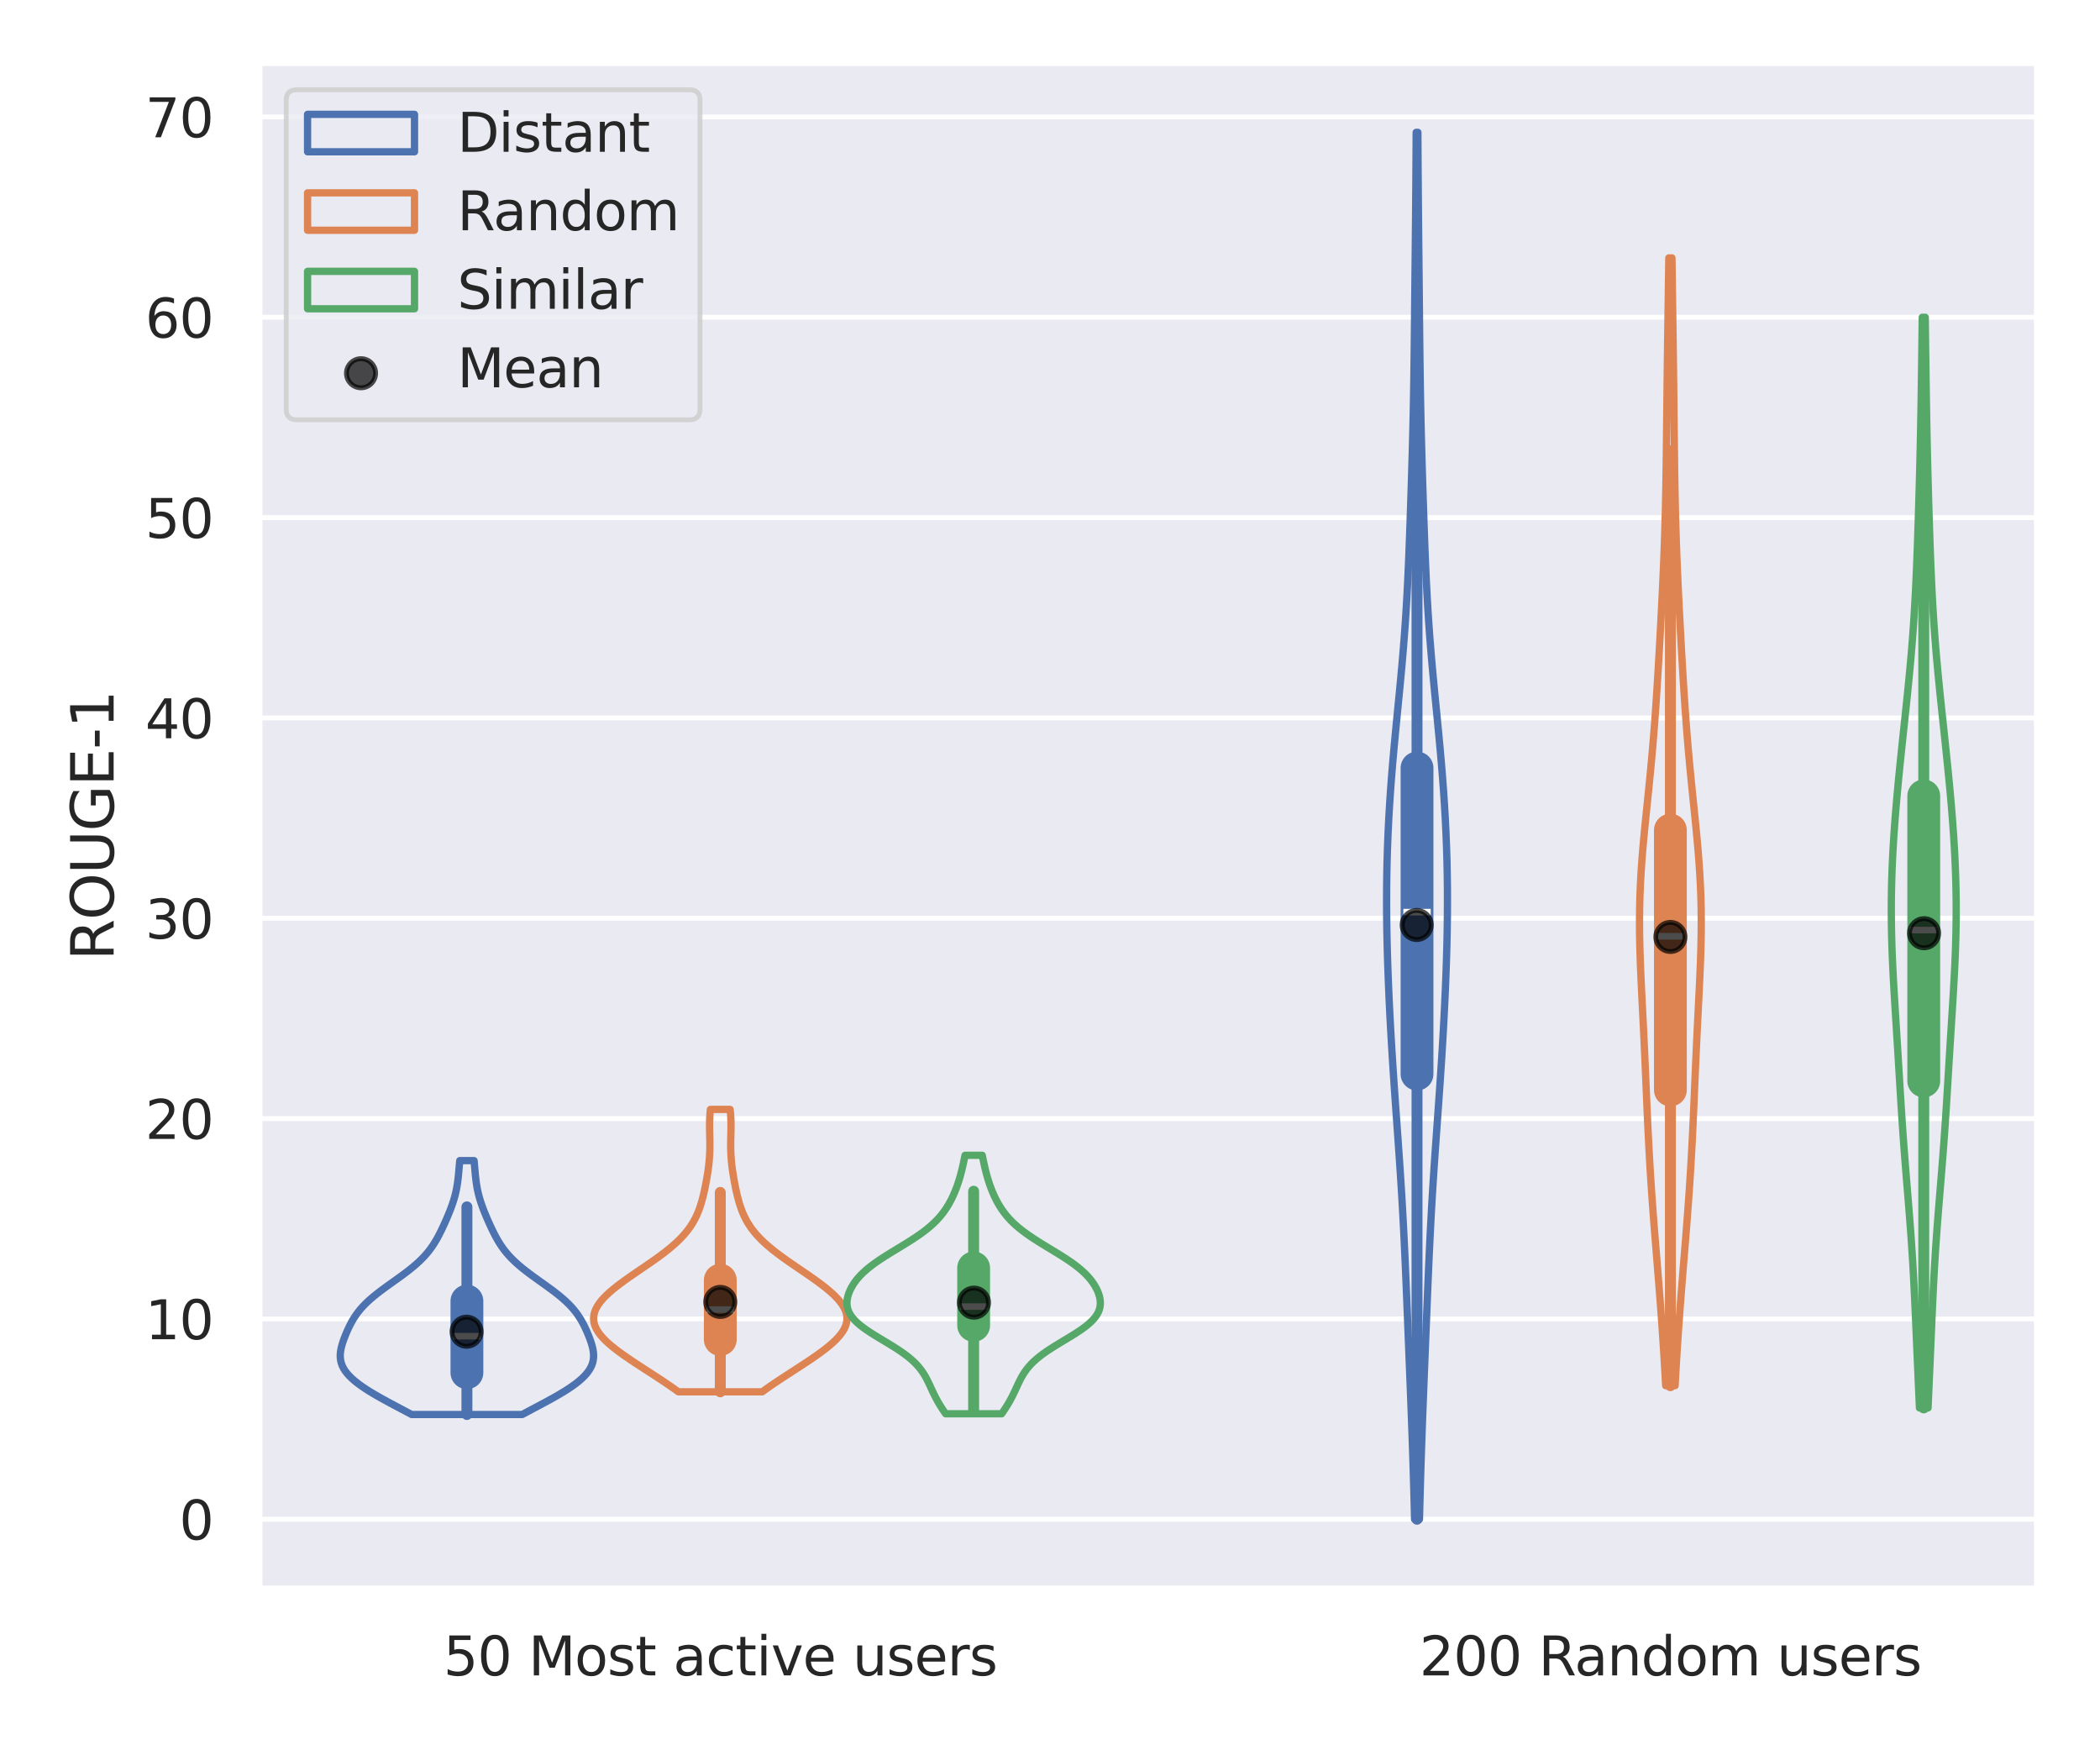 <?xml version="1.0" encoding="utf-8" standalone="no"?>
<!DOCTYPE svg PUBLIC "-//W3C//DTD SVG 1.1//EN"
  "http://www.w3.org/Graphics/SVG/1.1/DTD/svg11.dtd">
<svg xmlns:xlink="http://www.w3.org/1999/xlink" width="432pt" height="360pt" viewBox="0 0 432 360" xmlns="http://www.w3.org/2000/svg" version="1.1">
 <defs>
  <style type="text/css">*{stroke-linejoin: round; stroke-linecap: butt}</style>
 </defs>
 <g id="figure_1">
  <g id="patch_1">
   <path d="M 0 360 
L 432 360 
L 432 0 
L 0 0 
z
" style="fill: #ffffff"/>
  </g>
  <g id="axes_1">
   <g id="patch_2">
    <path d="M 53.37 326.74 
L 419.04 326.74 
L 419.04 12.96 
L 53.37 12.96 
z
" style="fill: #eaeaf2"/>
   </g>
   <g id="matplotlib.axis_1">
    <g id="xtick_1">
     <g id="text_1">
      <!-- 50 Most active users -->
      <g style="fill: #262626" transform="translate(91.218 344.598) scale(0.11 -0.11)">
       <defs>
        <path id="DejaVuSans-35" d="M 691 4666 
L 3169 4666 
L 3169 4134 
L 1269 4134 
L 1269 2991 
Q 1406 3038 1543 3061 
Q 1681 3084 1819 3084 
Q 2600 3084 3056 2656 
Q 3513 2228 3513 1497 
Q 3513 744 3044 326 
Q 2575 -91 1722 -91 
Q 1428 -91 1123 -41 
Q 819 9 494 109 
L 494 744 
Q 775 591 1075 516 
Q 1375 441 1709 441 
Q 2250 441 2565 725 
Q 2881 1009 2881 1497 
Q 2881 1984 2565 2268 
Q 2250 2553 1709 2553 
Q 1456 2553 1204 2497 
Q 953 2441 691 2322 
L 691 4666 
z
" transform="scale(0.016)"/>
        <path id="DejaVuSans-30" d="M 2034 4250 
Q 1547 4250 1301 3770 
Q 1056 3291 1056 2328 
Q 1056 1369 1301 889 
Q 1547 409 2034 409 
Q 2525 409 2770 889 
Q 3016 1369 3016 2328 
Q 3016 3291 2770 3770 
Q 2525 4250 2034 4250 
z
M 2034 4750 
Q 2819 4750 3233 4129 
Q 3647 3509 3647 2328 
Q 3647 1150 3233 529 
Q 2819 -91 2034 -91 
Q 1250 -91 836 529 
Q 422 1150 422 2328 
Q 422 3509 836 4129 
Q 1250 4750 2034 4750 
z
" transform="scale(0.016)"/>
        <path id="DejaVuSans-20" transform="scale(0.016)"/>
        <path id="DejaVuSans-4d" d="M 628 4666 
L 1569 4666 
L 2759 1491 
L 3956 4666 
L 4897 4666 
L 4897 0 
L 4281 0 
L 4281 4097 
L 3078 897 
L 2444 897 
L 1241 4097 
L 1241 0 
L 628 0 
L 628 4666 
z
" transform="scale(0.016)"/>
        <path id="DejaVuSans-6f" d="M 1959 3097 
Q 1497 3097 1228 2736 
Q 959 2375 959 1747 
Q 959 1119 1226 758 
Q 1494 397 1959 397 
Q 2419 397 2687 759 
Q 2956 1122 2956 1747 
Q 2956 2369 2687 2733 
Q 2419 3097 1959 3097 
z
M 1959 3584 
Q 2709 3584 3137 3096 
Q 3566 2609 3566 1747 
Q 3566 888 3137 398 
Q 2709 -91 1959 -91 
Q 1206 -91 779 398 
Q 353 888 353 1747 
Q 353 2609 779 3096 
Q 1206 3584 1959 3584 
z
" transform="scale(0.016)"/>
        <path id="DejaVuSans-73" d="M 2834 3397 
L 2834 2853 
Q 2591 2978 2328 3040 
Q 2066 3103 1784 3103 
Q 1356 3103 1142 2972 
Q 928 2841 928 2578 
Q 928 2378 1081 2264 
Q 1234 2150 1697 2047 
L 1894 2003 
Q 2506 1872 2764 1633 
Q 3022 1394 3022 966 
Q 3022 478 2636 193 
Q 2250 -91 1575 -91 
Q 1294 -91 989 -36 
Q 684 19 347 128 
L 347 722 
Q 666 556 975 473 
Q 1284 391 1588 391 
Q 1994 391 2212 530 
Q 2431 669 2431 922 
Q 2431 1156 2273 1281 
Q 2116 1406 1581 1522 
L 1381 1569 
Q 847 1681 609 1914 
Q 372 2147 372 2553 
Q 372 3047 722 3315 
Q 1072 3584 1716 3584 
Q 2034 3584 2315 3537 
Q 2597 3491 2834 3397 
z
" transform="scale(0.016)"/>
        <path id="DejaVuSans-74" d="M 1172 4494 
L 1172 3500 
L 2356 3500 
L 2356 3053 
L 1172 3053 
L 1172 1153 
Q 1172 725 1289 603 
Q 1406 481 1766 481 
L 2356 481 
L 2356 0 
L 1766 0 
Q 1100 0 847 248 
Q 594 497 594 1153 
L 594 3053 
L 172 3053 
L 172 3500 
L 594 3500 
L 594 4494 
L 1172 4494 
z
" transform="scale(0.016)"/>
        <path id="DejaVuSans-61" d="M 2194 1759 
Q 1497 1759 1228 1600 
Q 959 1441 959 1056 
Q 959 750 1161 570 
Q 1363 391 1709 391 
Q 2188 391 2477 730 
Q 2766 1069 2766 1631 
L 2766 1759 
L 2194 1759 
z
M 3341 1997 
L 3341 0 
L 2766 0 
L 2766 531 
Q 2569 213 2275 61 
Q 1981 -91 1556 -91 
Q 1019 -91 701 211 
Q 384 513 384 1019 
Q 384 1609 779 1909 
Q 1175 2209 1959 2209 
L 2766 2209 
L 2766 2266 
Q 2766 2663 2505 2880 
Q 2244 3097 1772 3097 
Q 1472 3097 1187 3025 
Q 903 2953 641 2809 
L 641 3341 
Q 956 3463 1253 3523 
Q 1550 3584 1831 3584 
Q 2591 3584 2966 3190 
Q 3341 2797 3341 1997 
z
" transform="scale(0.016)"/>
        <path id="DejaVuSans-63" d="M 3122 3366 
L 3122 2828 
Q 2878 2963 2633 3030 
Q 2388 3097 2138 3097 
Q 1578 3097 1268 2742 
Q 959 2388 959 1747 
Q 959 1106 1268 751 
Q 1578 397 2138 397 
Q 2388 397 2633 464 
Q 2878 531 3122 666 
L 3122 134 
Q 2881 22 2623 -34 
Q 2366 -91 2075 -91 
Q 1284 -91 818 406 
Q 353 903 353 1747 
Q 353 2603 823 3093 
Q 1294 3584 2113 3584 
Q 2378 3584 2631 3529 
Q 2884 3475 3122 3366 
z
" transform="scale(0.016)"/>
        <path id="DejaVuSans-69" d="M 603 3500 
L 1178 3500 
L 1178 0 
L 603 0 
L 603 3500 
z
M 603 4863 
L 1178 4863 
L 1178 4134 
L 603 4134 
L 603 4863 
z
" transform="scale(0.016)"/>
        <path id="DejaVuSans-76" d="M 191 3500 
L 800 3500 
L 1894 563 
L 2988 3500 
L 3597 3500 
L 2284 0 
L 1503 0 
L 191 3500 
z
" transform="scale(0.016)"/>
        <path id="DejaVuSans-65" d="M 3597 1894 
L 3597 1613 
L 953 1613 
Q 991 1019 1311 708 
Q 1631 397 2203 397 
Q 2534 397 2845 478 
Q 3156 559 3463 722 
L 3463 178 
Q 3153 47 2828 -22 
Q 2503 -91 2169 -91 
Q 1331 -91 842 396 
Q 353 884 353 1716 
Q 353 2575 817 3079 
Q 1281 3584 2069 3584 
Q 2775 3584 3186 3129 
Q 3597 2675 3597 1894 
z
M 3022 2063 
Q 3016 2534 2758 2815 
Q 2500 3097 2075 3097 
Q 1594 3097 1305 2825 
Q 1016 2553 972 2059 
L 3022 2063 
z
" transform="scale(0.016)"/>
        <path id="DejaVuSans-75" d="M 544 1381 
L 544 3500 
L 1119 3500 
L 1119 1403 
Q 1119 906 1312 657 
Q 1506 409 1894 409 
Q 2359 409 2629 706 
Q 2900 1003 2900 1516 
L 2900 3500 
L 3475 3500 
L 3475 0 
L 2900 0 
L 2900 538 
Q 2691 219 2414 64 
Q 2138 -91 1772 -91 
Q 1169 -91 856 284 
Q 544 659 544 1381 
z
M 1991 3584 
L 1991 3584 
z
" transform="scale(0.016)"/>
        <path id="DejaVuSans-72" d="M 2631 2963 
Q 2534 3019 2420 3045 
Q 2306 3072 2169 3072 
Q 1681 3072 1420 2755 
Q 1159 2438 1159 1844 
L 1159 0 
L 581 0 
L 581 3500 
L 1159 3500 
L 1159 2956 
Q 1341 3275 1631 3429 
Q 1922 3584 2338 3584 
Q 2397 3584 2469 3576 
Q 2541 3569 2628 3553 
L 2631 2963 
z
" transform="scale(0.016)"/>
       </defs>
       <use xlink:href="#DejaVuSans-35"/>
       <use xlink:href="#DejaVuSans-30" x="63.623"/>
       <use xlink:href="#DejaVuSans-20" x="127.246"/>
       <use xlink:href="#DejaVuSans-4d" x="159.033"/>
       <use xlink:href="#DejaVuSans-6f" x="245.312"/>
       <use xlink:href="#DejaVuSans-73" x="306.494"/>
       <use xlink:href="#DejaVuSans-74" x="358.594"/>
       <use xlink:href="#DejaVuSans-20" x="397.803"/>
       <use xlink:href="#DejaVuSans-61" x="429.59"/>
       <use xlink:href="#DejaVuSans-63" x="490.869"/>
       <use xlink:href="#DejaVuSans-74" x="545.85"/>
       <use xlink:href="#DejaVuSans-69" x="585.059"/>
       <use xlink:href="#DejaVuSans-76" x="612.842"/>
       <use xlink:href="#DejaVuSans-65" x="672.021"/>
       <use xlink:href="#DejaVuSans-20" x="733.545"/>
       <use xlink:href="#DejaVuSans-75" x="765.332"/>
       <use xlink:href="#DejaVuSans-73" x="828.711"/>
       <use xlink:href="#DejaVuSans-65" x="880.811"/>
       <use xlink:href="#DejaVuSans-72" x="942.334"/>
       <use xlink:href="#DejaVuSans-73" x="983.447"/>
      </g>
     </g>
    </g>
    <g id="xtick_2">
     <g id="text_2">
      <!-- 200 Random users -->
      <g style="fill: #262626" transform="translate(291.999 344.598) scale(0.11 -0.11)">
       <defs>
        <path id="DejaVuSans-32" d="M 1228 531 
L 3431 531 
L 3431 0 
L 469 0 
L 469 531 
Q 828 903 1448 1529 
Q 2069 2156 2228 2338 
Q 2531 2678 2651 2914 
Q 2772 3150 2772 3378 
Q 2772 3750 2511 3984 
Q 2250 4219 1831 4219 
Q 1534 4219 1204 4116 
Q 875 4013 500 3803 
L 500 4441 
Q 881 4594 1212 4672 
Q 1544 4750 1819 4750 
Q 2544 4750 2975 4387 
Q 3406 4025 3406 3419 
Q 3406 3131 3298 2873 
Q 3191 2616 2906 2266 
Q 2828 2175 2409 1742 
Q 1991 1309 1228 531 
z
" transform="scale(0.016)"/>
        <path id="DejaVuSans-52" d="M 2841 2188 
Q 3044 2119 3236 1894 
Q 3428 1669 3622 1275 
L 4263 0 
L 3584 0 
L 2988 1197 
Q 2756 1666 2539 1819 
Q 2322 1972 1947 1972 
L 1259 1972 
L 1259 0 
L 628 0 
L 628 4666 
L 2053 4666 
Q 2853 4666 3247 4331 
Q 3641 3997 3641 3322 
Q 3641 2881 3436 2590 
Q 3231 2300 2841 2188 
z
M 1259 4147 
L 1259 2491 
L 2053 2491 
Q 2509 2491 2742 2702 
Q 2975 2913 2975 3322 
Q 2975 3731 2742 3939 
Q 2509 4147 2053 4147 
L 1259 4147 
z
" transform="scale(0.016)"/>
        <path id="DejaVuSans-6e" d="M 3513 2113 
L 3513 0 
L 2938 0 
L 2938 2094 
Q 2938 2591 2744 2837 
Q 2550 3084 2163 3084 
Q 1697 3084 1428 2787 
Q 1159 2491 1159 1978 
L 1159 0 
L 581 0 
L 581 3500 
L 1159 3500 
L 1159 2956 
Q 1366 3272 1645 3428 
Q 1925 3584 2291 3584 
Q 2894 3584 3203 3211 
Q 3513 2838 3513 2113 
z
" transform="scale(0.016)"/>
        <path id="DejaVuSans-64" d="M 2906 2969 
L 2906 4863 
L 3481 4863 
L 3481 0 
L 2906 0 
L 2906 525 
Q 2725 213 2448 61 
Q 2172 -91 1784 -91 
Q 1150 -91 751 415 
Q 353 922 353 1747 
Q 353 2572 751 3078 
Q 1150 3584 1784 3584 
Q 2172 3584 2448 3432 
Q 2725 3281 2906 2969 
z
M 947 1747 
Q 947 1113 1208 752 
Q 1469 391 1925 391 
Q 2381 391 2643 752 
Q 2906 1113 2906 1747 
Q 2906 2381 2643 2742 
Q 2381 3103 1925 3103 
Q 1469 3103 1208 2742 
Q 947 2381 947 1747 
z
" transform="scale(0.016)"/>
        <path id="DejaVuSans-6d" d="M 3328 2828 
Q 3544 3216 3844 3400 
Q 4144 3584 4550 3584 
Q 5097 3584 5394 3201 
Q 5691 2819 5691 2113 
L 5691 0 
L 5113 0 
L 5113 2094 
Q 5113 2597 4934 2840 
Q 4756 3084 4391 3084 
Q 3944 3084 3684 2787 
Q 3425 2491 3425 1978 
L 3425 0 
L 2847 0 
L 2847 2094 
Q 2847 2600 2669 2842 
Q 2491 3084 2119 3084 
Q 1678 3084 1418 2786 
Q 1159 2488 1159 1978 
L 1159 0 
L 581 0 
L 581 3500 
L 1159 3500 
L 1159 2956 
Q 1356 3278 1631 3431 
Q 1906 3584 2284 3584 
Q 2666 3584 2933 3390 
Q 3200 3197 3328 2828 
z
" transform="scale(0.016)"/>
       </defs>
       <use xlink:href="#DejaVuSans-32"/>
       <use xlink:href="#DejaVuSans-30" x="63.623"/>
       <use xlink:href="#DejaVuSans-30" x="127.246"/>
       <use xlink:href="#DejaVuSans-20" x="190.869"/>
       <use xlink:href="#DejaVuSans-52" x="222.656"/>
       <use xlink:href="#DejaVuSans-61" x="289.889"/>
       <use xlink:href="#DejaVuSans-6e" x="351.168"/>
       <use xlink:href="#DejaVuSans-64" x="414.547"/>
       <use xlink:href="#DejaVuSans-6f" x="478.023"/>
       <use xlink:href="#DejaVuSans-6d" x="539.205"/>
       <use xlink:href="#DejaVuSans-20" x="636.617"/>
       <use xlink:href="#DejaVuSans-75" x="668.404"/>
       <use xlink:href="#DejaVuSans-73" x="731.783"/>
       <use xlink:href="#DejaVuSans-65" x="783.883"/>
       <use xlink:href="#DejaVuSans-72" x="845.406"/>
       <use xlink:href="#DejaVuSans-73" x="886.52"/>
      </g>
     </g>
    </g>
   </g>
   <g id="matplotlib.axis_2">
    <g id="ytick_1">
     <g id="line2d_1">
      <path d="M 53.37 312.477 
L 419.04 312.477 
" clip-path="url(#pb9c55cdfa3)" style="fill: none; stroke: #ffffff; stroke-linecap: round"/>
     </g>
     <g id="text_3">
      <!-- 0 -->
      <g style="fill: #262626" transform="translate(36.871 316.656) scale(0.11 -0.11)">
       <use xlink:href="#DejaVuSans-30"/>
      </g>
     </g>
    </g>
    <g id="ytick_2">
     <g id="line2d_2">
      <path d="M 53.37 271.274 
L 419.04 271.274 
" clip-path="url(#pb9c55cdfa3)" style="fill: none; stroke: #ffffff; stroke-linecap: round"/>
     </g>
     <g id="text_4">
      <!-- 10 -->
      <g style="fill: #262626" transform="translate(29.872 275.453) scale(0.11 -0.11)">
       <defs>
        <path id="DejaVuSans-31" d="M 794 531 
L 1825 531 
L 1825 4091 
L 703 3866 
L 703 4441 
L 1819 4666 
L 2450 4666 
L 2450 531 
L 3481 531 
L 3481 0 
L 794 0 
L 794 531 
z
" transform="scale(0.016)"/>
       </defs>
       <use xlink:href="#DejaVuSans-31"/>
       <use xlink:href="#DejaVuSans-30" x="63.623"/>
      </g>
     </g>
    </g>
    <g id="ytick_3">
     <g id="line2d_3">
      <path d="M 53.37 230.07 
L 419.04 230.07 
" clip-path="url(#pb9c55cdfa3)" style="fill: none; stroke: #ffffff; stroke-linecap: round"/>
     </g>
     <g id="text_5">
      <!-- 20 -->
      <g style="fill: #262626" transform="translate(29.872 234.25) scale(0.11 -0.11)">
       <use xlink:href="#DejaVuSans-32"/>
       <use xlink:href="#DejaVuSans-30" x="63.623"/>
      </g>
     </g>
    </g>
    <g id="ytick_4">
     <g id="line2d_4">
      <path d="M 53.37 188.867 
L 419.04 188.867 
" clip-path="url(#pb9c55cdfa3)" style="fill: none; stroke: #ffffff; stroke-linecap: round"/>
     </g>
     <g id="text_6">
      <!-- 30 -->
      <g style="fill: #262626" transform="translate(29.872 193.046) scale(0.11 -0.11)">
       <defs>
        <path id="DejaVuSans-33" d="M 2597 2516 
Q 3050 2419 3304 2112 
Q 3559 1806 3559 1356 
Q 3559 666 3084 287 
Q 2609 -91 1734 -91 
Q 1441 -91 1130 -33 
Q 819 25 488 141 
L 488 750 
Q 750 597 1062 519 
Q 1375 441 1716 441 
Q 2309 441 2620 675 
Q 2931 909 2931 1356 
Q 2931 1769 2642 2001 
Q 2353 2234 1838 2234 
L 1294 2234 
L 1294 2753 
L 1863 2753 
Q 2328 2753 2575 2939 
Q 2822 3125 2822 3475 
Q 2822 3834 2567 4026 
Q 2313 4219 1838 4219 
Q 1578 4219 1281 4162 
Q 984 4106 628 3988 
L 628 4550 
Q 988 4650 1302 4700 
Q 1616 4750 1894 4750 
Q 2613 4750 3031 4423 
Q 3450 4097 3450 3541 
Q 3450 3153 3228 2886 
Q 3006 2619 2597 2516 
z
" transform="scale(0.016)"/>
       </defs>
       <use xlink:href="#DejaVuSans-33"/>
       <use xlink:href="#DejaVuSans-30" x="63.623"/>
      </g>
     </g>
    </g>
    <g id="ytick_5">
     <g id="line2d_5">
      <path d="M 53.37 147.664 
L 419.04 147.664 
" clip-path="url(#pb9c55cdfa3)" style="fill: none; stroke: #ffffff; stroke-linecap: round"/>
     </g>
     <g id="text_7">
      <!-- 40 -->
      <g style="fill: #262626" transform="translate(29.872 151.843) scale(0.11 -0.11)">
       <defs>
        <path id="DejaVuSans-34" d="M 2419 4116 
L 825 1625 
L 2419 1625 
L 2419 4116 
z
M 2253 4666 
L 3047 4666 
L 3047 1625 
L 3713 1625 
L 3713 1100 
L 3047 1100 
L 3047 0 
L 2419 0 
L 2419 1100 
L 313 1100 
L 313 1709 
L 2253 4666 
z
" transform="scale(0.016)"/>
       </defs>
       <use xlink:href="#DejaVuSans-34"/>
       <use xlink:href="#DejaVuSans-30" x="63.623"/>
      </g>
     </g>
    </g>
    <g id="ytick_6">
     <g id="line2d_6">
      <path d="M 53.37 106.46 
L 419.04 106.46 
" clip-path="url(#pb9c55cdfa3)" style="fill: none; stroke: #ffffff; stroke-linecap: round"/>
     </g>
     <g id="text_8">
      <!-- 50 -->
      <g style="fill: #262626" transform="translate(29.872 110.639) scale(0.11 -0.11)">
       <use xlink:href="#DejaVuSans-35"/>
       <use xlink:href="#DejaVuSans-30" x="63.623"/>
      </g>
     </g>
    </g>
    <g id="ytick_7">
     <g id="line2d_7">
      <path d="M 53.37 65.257 
L 419.04 65.257 
" clip-path="url(#pb9c55cdfa3)" style="fill: none; stroke: #ffffff; stroke-linecap: round"/>
     </g>
     <g id="text_9">
      <!-- 60 -->
      <g style="fill: #262626" transform="translate(29.872 69.436) scale(0.11 -0.11)">
       <defs>
        <path id="DejaVuSans-36" d="M 2113 2584 
Q 1688 2584 1439 2293 
Q 1191 2003 1191 1497 
Q 1191 994 1439 701 
Q 1688 409 2113 409 
Q 2538 409 2786 701 
Q 3034 994 3034 1497 
Q 3034 2003 2786 2293 
Q 2538 2584 2113 2584 
z
M 3366 4563 
L 3366 3988 
Q 3128 4100 2886 4159 
Q 2644 4219 2406 4219 
Q 1781 4219 1451 3797 
Q 1122 3375 1075 2522 
Q 1259 2794 1537 2939 
Q 1816 3084 2150 3084 
Q 2853 3084 3261 2657 
Q 3669 2231 3669 1497 
Q 3669 778 3244 343 
Q 2819 -91 2113 -91 
Q 1303 -91 875 529 
Q 447 1150 447 2328 
Q 447 3434 972 4092 
Q 1497 4750 2381 4750 
Q 2619 4750 2861 4703 
Q 3103 4656 3366 4563 
z
" transform="scale(0.016)"/>
       </defs>
       <use xlink:href="#DejaVuSans-36"/>
       <use xlink:href="#DejaVuSans-30" x="63.623"/>
      </g>
     </g>
    </g>
    <g id="ytick_8">
     <g id="line2d_8">
      <path d="M 53.37 24.053 
L 419.04 24.053 
" clip-path="url(#pb9c55cdfa3)" style="fill: none; stroke: #ffffff; stroke-linecap: round"/>
     </g>
     <g id="text_10">
      <!-- 70 -->
      <g style="fill: #262626" transform="translate(29.872 28.232) scale(0.11 -0.11)">
       <defs>
        <path id="DejaVuSans-37" d="M 525 4666 
L 3525 4666 
L 3525 4397 
L 1831 0 
L 1172 0 
L 2766 4134 
L 525 4134 
L 525 4666 
z
" transform="scale(0.016)"/>
       </defs>
       <use xlink:href="#DejaVuSans-37"/>
       <use xlink:href="#DejaVuSans-30" x="63.623"/>
      </g>
     </g>
    </g>
    <g id="text_11">
     <!-- ROUGE-1 -->
     <g style="fill: #262626" transform="translate(23.377 197.556) rotate(-90) scale(0.12 -0.12)">
      <defs>
       <path id="DejaVuSans-4f" d="M 2522 4238 
Q 1834 4238 1429 3725 
Q 1025 3213 1025 2328 
Q 1025 1447 1429 934 
Q 1834 422 2522 422 
Q 3209 422 3611 934 
Q 4013 1447 4013 2328 
Q 4013 3213 3611 3725 
Q 3209 4238 2522 4238 
z
M 2522 4750 
Q 3503 4750 4090 4092 
Q 4678 3434 4678 2328 
Q 4678 1225 4090 567 
Q 3503 -91 2522 -91 
Q 1538 -91 948 565 
Q 359 1222 359 2328 
Q 359 3434 948 4092 
Q 1538 4750 2522 4750 
z
" transform="scale(0.016)"/>
       <path id="DejaVuSans-55" d="M 556 4666 
L 1191 4666 
L 1191 1831 
Q 1191 1081 1462 751 
Q 1734 422 2344 422 
Q 2950 422 3222 751 
Q 3494 1081 3494 1831 
L 3494 4666 
L 4128 4666 
L 4128 1753 
Q 4128 841 3676 375 
Q 3225 -91 2344 -91 
Q 1459 -91 1007 375 
Q 556 841 556 1753 
L 556 4666 
z
" transform="scale(0.016)"/>
       <path id="DejaVuSans-47" d="M 3809 666 
L 3809 1919 
L 2778 1919 
L 2778 2438 
L 4434 2438 
L 4434 434 
Q 4069 175 3628 42 
Q 3188 -91 2688 -91 
Q 1594 -91 976 548 
Q 359 1188 359 2328 
Q 359 3472 976 4111 
Q 1594 4750 2688 4750 
Q 3144 4750 3555 4637 
Q 3966 4525 4313 4306 
L 4313 3634 
Q 3963 3931 3569 4081 
Q 3175 4231 2741 4231 
Q 1884 4231 1454 3753 
Q 1025 3275 1025 2328 
Q 1025 1384 1454 906 
Q 1884 428 2741 428 
Q 3075 428 3337 486 
Q 3600 544 3809 666 
z
" transform="scale(0.016)"/>
       <path id="DejaVuSans-45" d="M 628 4666 
L 3578 4666 
L 3578 4134 
L 1259 4134 
L 1259 2753 
L 3481 2753 
L 3481 2222 
L 1259 2222 
L 1259 531 
L 3634 531 
L 3634 0 
L 628 0 
L 628 4666 
z
" transform="scale(0.016)"/>
       <path id="DejaVuSans-2d" d="M 313 2009 
L 1997 2009 
L 1997 1497 
L 313 1497 
L 313 2009 
z
" transform="scale(0.016)"/>
      </defs>
      <use xlink:href="#DejaVuSans-52"/>
      <use xlink:href="#DejaVuSans-4f" x="69.482"/>
      <use xlink:href="#DejaVuSans-55" x="148.193"/>
      <use xlink:href="#DejaVuSans-47" x="221.387"/>
      <use xlink:href="#DejaVuSans-45" x="298.877"/>
      <use xlink:href="#DejaVuSans-2d" x="362.061"/>
      <use xlink:href="#DejaVuSans-31" x="398.145"/>
     </g>
    </g>
   </g>
   <g id="PolyCollection_1">
    <path d="M 107.442 290.934 
L 84.661 290.934 
L 83.68 290.406 
L 82.688 289.879 
L 81.692 289.351 
L 80.7 288.824 
L 79.718 288.296 
L 78.754 287.769 
L 77.814 287.242 
L 76.905 286.714 
L 76.032 286.187 
L 75.202 285.659 
L 74.421 285.132 
L 73.694 284.605 
L 73.025 284.077 
L 72.419 283.55 
L 71.879 283.022 
L 71.407 282.495 
L 71.006 281.967 
L 70.674 281.44 
L 70.412 280.913 
L 70.216 280.385 
L 70.084 279.858 
L 70.011 279.33 
L 69.991 278.803 
L 70.02 278.275 
L 70.091 277.748 
L 70.197 277.221 
L 70.333 276.693 
L 70.492 276.166 
L 70.672 275.638 
L 70.867 275.111 
L 71.075 274.584 
L 71.296 274.056 
L 71.529 273.529 
L 71.775 273.001 
L 72.036 272.474 
L 72.316 271.946 
L 72.618 271.419 
L 72.945 270.892 
L 73.302 270.364 
L 73.692 269.837 
L 74.118 269.309 
L 74.582 268.782 
L 75.085 268.254 
L 75.628 267.727 
L 76.21 267.2 
L 76.829 266.672 
L 77.481 266.145 
L 78.163 265.617 
L 78.868 265.09 
L 79.591 264.563 
L 80.326 264.035 
L 81.066 263.508 
L 81.803 262.98 
L 82.532 262.453 
L 83.245 261.925 
L 83.937 261.398 
L 84.604 260.871 
L 85.24 260.343 
L 85.842 259.816 
L 86.409 259.288 
L 86.939 258.761 
L 87.433 258.233 
L 87.891 257.706 
L 88.314 257.179 
L 88.707 256.651 
L 89.07 256.124 
L 89.408 255.596 
L 89.725 255.069 
L 90.022 254.542 
L 90.304 254.014 
L 90.573 253.487 
L 90.833 252.959 
L 91.084 252.432 
L 91.328 251.904 
L 91.567 251.377 
L 91.8 250.85 
L 92.027 250.322 
L 92.248 249.795 
L 92.463 249.267 
L 92.67 248.74 
L 92.867 248.212 
L 93.055 247.685 
L 93.231 247.158 
L 93.394 246.63 
L 93.545 246.103 
L 93.682 245.575 
L 93.805 245.048 
L 93.915 244.521 
L 94.011 243.993 
L 94.096 243.466 
L 94.17 242.938 
L 94.234 242.411 
L 94.291 241.883 
L 94.342 241.356 
L 94.39 240.829 
L 94.436 240.301 
L 94.482 239.774 
L 94.53 239.246 
L 94.581 238.719 
L 97.522 238.719 
L 97.522 238.719 
L 97.573 239.246 
L 97.621 239.774 
L 97.667 240.301 
L 97.713 240.829 
L 97.761 241.356 
L 97.812 241.883 
L 97.869 242.411 
L 97.933 242.938 
L 98.007 243.466 
L 98.092 243.993 
L 98.188 244.521 
L 98.298 245.048 
L 98.421 245.575 
L 98.558 246.103 
L 98.709 246.63 
L 98.872 247.158 
L 99.048 247.685 
L 99.236 248.212 
L 99.433 248.74 
L 99.64 249.267 
L 99.855 249.795 
L 100.076 250.322 
L 100.303 250.85 
L 100.536 251.377 
L 100.775 251.904 
L 101.019 252.432 
L 101.27 252.959 
L 101.53 253.487 
L 101.799 254.014 
L 102.081 254.542 
L 102.378 255.069 
L 102.695 255.596 
L 103.033 256.124 
L 103.396 256.651 
L 103.789 257.179 
L 104.212 257.706 
L 104.67 258.233 
L 105.164 258.761 
L 105.694 259.288 
L 106.261 259.816 
L 106.863 260.343 
L 107.499 260.871 
L 108.166 261.398 
L 108.858 261.925 
L 109.571 262.453 
L 110.3 262.98 
L 111.037 263.508 
L 111.777 264.035 
L 112.512 264.563 
L 113.235 265.09 
L 113.94 265.617 
L 114.622 266.145 
L 115.274 266.672 
L 115.893 267.2 
L 116.475 267.727 
L 117.018 268.254 
L 117.521 268.782 
L 117.985 269.309 
L 118.411 269.837 
L 118.801 270.364 
L 119.158 270.892 
L 119.485 271.419 
L 119.787 271.946 
L 120.067 272.474 
L 120.328 273.001 
L 120.574 273.529 
L 120.807 274.056 
L 121.028 274.584 
L 121.236 275.111 
L 121.431 275.638 
L 121.61 276.166 
L 121.77 276.693 
L 121.906 277.221 
L 122.012 277.748 
L 122.083 278.275 
L 122.112 278.803 
L 122.092 279.33 
L 122.019 279.858 
L 121.887 280.385 
L 121.691 280.913 
L 121.429 281.44 
L 121.097 281.967 
L 120.696 282.495 
L 120.224 283.022 
L 119.684 283.55 
L 119.078 284.077 
L 118.409 284.605 
L 117.682 285.132 
L 116.901 285.659 
L 116.071 286.187 
L 115.198 286.714 
L 114.289 287.242 
L 113.349 287.769 
L 112.385 288.296 
L 111.403 288.824 
L 110.411 289.351 
L 109.415 289.879 
L 108.423 290.406 
L 107.442 290.934 
L 107.442 290.934 
z
" clip-path="url(#pb9c55cdfa3)" style="fill: none; stroke: #4c72b0; stroke-width: 1.5"/>
   </g>
   <g id="PolyCollection_2">
    <path d="M 156.792 286.271 
L 139.552 286.271 
L 138.738 285.684 
L 137.899 285.098 
L 137.039 284.511 
L 136.163 283.924 
L 135.273 283.337 
L 134.374 282.751 
L 133.469 282.164 
L 132.563 281.577 
L 131.66 280.99 
L 130.764 280.404 
L 129.882 279.817 
L 129.017 279.23 
L 128.175 278.643 
L 127.363 278.057 
L 126.587 277.47 
L 125.854 276.883 
L 125.169 276.296 
L 124.54 275.71 
L 123.972 275.123 
L 123.471 274.536 
L 123.042 273.949 
L 122.691 273.363 
L 122.42 272.776 
L 122.232 272.189 
L 122.129 271.602 
L 122.112 271.016 
L 122.179 270.429 
L 122.331 269.842 
L 122.564 269.255 
L 122.877 268.669 
L 123.264 268.082 
L 123.722 267.495 
L 124.246 266.908 
L 124.831 266.322 
L 125.471 265.735 
L 126.161 265.148 
L 126.894 264.561 
L 127.665 263.975 
L 128.466 263.388 
L 129.292 262.801 
L 130.136 262.214 
L 130.992 261.628 
L 131.854 261.041 
L 132.715 260.454 
L 133.569 259.867 
L 134.411 259.281 
L 135.235 258.694 
L 136.036 258.107 
L 136.808 257.52 
L 137.549 256.934 
L 138.255 256.347 
L 138.922 255.76 
L 139.548 255.173 
L 140.133 254.587 
L 140.675 254 
L 141.175 253.413 
L 141.632 252.826 
L 142.05 252.24 
L 142.429 251.653 
L 142.771 251.066 
L 143.081 250.479 
L 143.359 249.893 
L 143.61 249.306 
L 143.837 248.719 
L 144.042 248.132 
L 144.228 247.546 
L 144.399 246.959 
L 144.556 246.372 
L 144.701 245.785 
L 144.838 245.199 
L 144.966 244.612 
L 145.087 244.025 
L 145.202 243.438 
L 145.311 242.852 
L 145.415 242.265 
L 145.513 241.678 
L 145.604 241.091 
L 145.688 240.504 
L 145.764 239.918 
L 145.832 239.331 
L 145.89 238.744 
L 145.939 238.157 
L 145.977 237.571 
L 146.004 236.984 
L 146.022 236.397 
L 146.03 235.81 
L 146.03 235.224 
L 146.023 234.637 
L 146.012 234.05 
L 145.998 233.463 
L 145.984 232.877 
L 145.973 232.29 
L 145.966 231.703 
L 145.968 231.116 
L 145.978 230.53 
L 146 229.943 
L 146.035 229.356 
L 146.083 228.769 
L 146.144 228.183 
L 150.199 228.183 
L 150.199 228.183 
L 150.261 228.769 
L 150.309 229.356 
L 150.343 229.943 
L 150.365 230.53 
L 150.376 231.116 
L 150.377 231.703 
L 150.371 232.29 
L 150.36 232.877 
L 150.346 233.463 
L 150.332 234.05 
L 150.321 234.637 
L 150.314 235.224 
L 150.314 235.81 
L 150.322 236.397 
L 150.339 236.984 
L 150.367 237.571 
L 150.405 238.157 
L 150.453 238.744 
L 150.511 239.331 
L 150.579 239.918 
L 150.655 240.504 
L 150.74 241.091 
L 150.831 241.678 
L 150.928 242.265 
L 151.032 242.852 
L 151.141 243.438 
L 151.256 244.025 
L 151.378 244.612 
L 151.506 245.199 
L 151.642 245.785 
L 151.788 246.372 
L 151.945 246.959 
L 152.115 247.546 
L 152.302 248.132 
L 152.507 248.719 
L 152.733 249.306 
L 152.984 249.893 
L 153.263 250.479 
L 153.572 251.066 
L 153.915 251.653 
L 154.294 252.24 
L 154.711 252.826 
L 155.169 253.413 
L 155.668 254 
L 156.21 254.587 
L 156.795 255.173 
L 157.422 255.76 
L 158.089 256.347 
L 158.794 256.934 
L 159.535 257.52 
L 160.308 258.107 
L 161.109 258.694 
L 161.932 259.281 
L 162.774 259.867 
L 163.629 260.454 
L 164.49 261.041 
L 165.351 261.628 
L 166.207 262.214 
L 167.052 262.801 
L 167.877 263.388 
L 168.679 263.975 
L 169.449 264.561 
L 170.182 265.148 
L 170.872 265.735 
L 171.512 266.322 
L 172.097 266.908 
L 172.622 267.495 
L 173.08 268.082 
L 173.467 268.669 
L 173.779 269.255 
L 174.013 269.842 
L 174.164 270.429 
L 174.232 271.016 
L 174.214 271.602 
L 174.111 272.189 
L 173.924 272.776 
L 173.653 273.363 
L 173.301 273.949 
L 172.873 274.536 
L 172.372 275.123 
L 171.804 275.71 
L 171.174 276.296 
L 170.49 276.883 
L 169.756 277.47 
L 168.98 278.057 
L 168.168 278.643 
L 167.327 279.23 
L 166.462 279.817 
L 165.579 280.404 
L 164.684 280.99 
L 163.781 281.577 
L 162.875 282.164 
L 161.97 282.751 
L 161.071 283.337 
L 160.181 283.924 
L 159.304 284.511 
L 158.445 285.098 
L 157.606 285.684 
L 156.792 286.271 
L 156.792 286.271 
z
" clip-path="url(#pb9c55cdfa3)" style="fill: none; stroke: #dd8452; stroke-width: 1.5"/>
   </g>
   <g id="PolyCollection_3">
    <path d="M 206.053 290.792 
L 194.531 290.792 
L 194.161 290.255 
L 193.804 289.718 
L 193.463 289.181 
L 193.138 288.644 
L 192.83 288.107 
L 192.539 287.57 
L 192.263 287.033 
L 192 286.496 
L 191.746 285.959 
L 191.498 285.422 
L 191.25 284.884 
L 190.996 284.347 
L 190.73 283.81 
L 190.444 283.273 
L 190.133 282.736 
L 189.788 282.199 
L 189.402 281.662 
L 188.97 281.125 
L 188.486 280.588 
L 187.947 280.051 
L 187.349 279.514 
L 186.692 278.976 
L 185.979 278.439 
L 185.213 277.902 
L 184.4 277.365 
L 183.55 276.828 
L 182.673 276.291 
L 181.781 275.754 
L 180.888 275.217 
L 180.008 274.68 
L 179.156 274.143 
L 178.345 273.606 
L 177.588 273.068 
L 176.895 272.531 
L 176.277 271.994 
L 175.738 271.457 
L 175.283 270.92 
L 174.913 270.383 
L 174.627 269.846 
L 174.421 269.309 
L 174.291 268.772 
L 174.232 268.235 
L 174.237 267.698 
L 174.3 267.16 
L 174.416 266.623 
L 174.581 266.086 
L 174.792 265.549 
L 175.046 265.012 
L 175.344 264.475 
L 175.686 263.938 
L 176.073 263.401 
L 176.508 262.864 
L 176.993 262.327 
L 177.53 261.79 
L 178.12 261.252 
L 178.762 260.715 
L 179.455 260.178 
L 180.196 259.641 
L 180.98 259.104 
L 181.801 258.567 
L 182.652 258.03 
L 183.523 257.493 
L 184.407 256.956 
L 185.292 256.419 
L 186.17 255.882 
L 187.032 255.344 
L 187.87 254.807 
L 188.675 254.27 
L 189.444 253.733 
L 190.171 253.196 
L 190.853 252.659 
L 191.489 252.122 
L 192.079 251.585 
L 192.624 251.048 
L 193.126 250.511 
L 193.587 249.974 
L 194.01 249.436 
L 194.399 248.899 
L 194.757 248.362 
L 195.087 247.825 
L 195.393 247.288 
L 195.677 246.751 
L 195.941 246.214 
L 196.188 245.677 
L 196.419 245.14 
L 196.635 244.603 
L 196.838 244.066 
L 197.027 243.528 
L 197.205 242.991 
L 197.372 242.454 
L 197.528 241.917 
L 197.675 241.38 
L 197.813 240.843 
L 197.943 240.306 
L 198.068 239.769 
L 198.187 239.232 
L 198.301 238.695 
L 198.413 238.158 
L 198.523 237.62 
L 202.061 237.62 
L 202.061 237.62 
L 202.171 238.158 
L 202.283 238.695 
L 202.397 239.232 
L 202.516 239.769 
L 202.641 240.306 
L 202.771 240.843 
L 202.909 241.38 
L 203.056 241.917 
L 203.212 242.454 
L 203.379 242.991 
L 203.557 243.528 
L 203.746 244.066 
L 203.949 244.603 
L 204.165 245.14 
L 204.396 245.677 
L 204.643 246.214 
L 204.907 246.751 
L 205.191 247.288 
L 205.497 247.825 
L 205.827 248.362 
L 206.185 248.899 
L 206.574 249.436 
L 206.997 249.974 
L 207.458 250.511 
L 207.96 251.048 
L 208.505 251.585 
L 209.095 252.122 
L 209.731 252.659 
L 210.413 253.196 
L 211.14 253.733 
L 211.909 254.27 
L 212.714 254.807 
L 213.552 255.344 
L 214.414 255.882 
L 215.292 256.419 
L 216.177 256.956 
L 217.061 257.493 
L 217.932 258.03 
L 218.783 258.567 
L 219.604 259.104 
L 220.388 259.641 
L 221.129 260.178 
L 221.822 260.715 
L 222.464 261.252 
L 223.054 261.79 
L 223.591 262.327 
L 224.076 262.864 
L 224.511 263.401 
L 224.898 263.938 
L 225.24 264.475 
L 225.538 265.012 
L 225.792 265.549 
L 226.003 266.086 
L 226.168 266.623 
L 226.284 267.16 
L 226.347 267.698 
L 226.352 268.235 
L 226.293 268.772 
L 226.163 269.309 
L 225.957 269.846 
L 225.671 270.383 
L 225.301 270.92 
L 224.846 271.457 
L 224.307 271.994 
L 223.689 272.531 
L 222.996 273.068 
L 222.239 273.606 
L 221.428 274.143 
L 220.576 274.68 
L 219.696 275.217 
L 218.803 275.754 
L 217.911 276.291 
L 217.034 276.828 
L 216.184 277.365 
L 215.371 277.902 
L 214.605 278.439 
L 213.892 278.976 
L 213.235 279.514 
L 212.637 280.051 
L 212.098 280.588 
L 211.614 281.125 
L 211.182 281.662 
L 210.796 282.199 
L 210.451 282.736 
L 210.14 283.273 
L 209.854 283.81 
L 209.588 284.347 
L 209.334 284.884 
L 209.086 285.422 
L 208.838 285.959 
L 208.584 286.496 
L 208.321 287.033 
L 208.045 287.57 
L 207.754 288.107 
L 207.446 288.644 
L 207.121 289.181 
L 206.78 289.718 
L 206.423 290.255 
L 206.053 290.792 
L 206.053 290.792 
z
" clip-path="url(#pb9c55cdfa3)" style="fill: none; stroke: #55a868; stroke-width: 1.5"/>
   </g>
   <g id="PolyCollection_4">
    <path d="M 292.005 312.477 
L 290.999 312.477 
L 290.927 309.596 
L 290.85 306.715 
L 290.767 303.833 
L 290.678 300.952 
L 290.584 298.07 
L 290.484 295.189 
L 290.38 292.308 
L 290.271 289.426 
L 290.16 286.545 
L 290.046 283.664 
L 289.931 280.782 
L 289.816 277.901 
L 289.701 275.02 
L 289.585 272.138 
L 289.47 269.257 
L 289.353 266.376 
L 289.233 263.494 
L 289.11 260.613 
L 288.981 257.731 
L 288.844 254.85 
L 288.698 251.969 
L 288.542 249.087 
L 288.376 246.206 
L 288.198 243.325 
L 288.011 240.443 
L 287.815 237.562 
L 287.613 234.681 
L 287.407 231.799 
L 287.2 228.918 
L 286.995 226.037 
L 286.795 223.155 
L 286.6 220.274 
L 286.415 217.392 
L 286.239 214.511 
L 286.074 211.63 
L 285.92 208.748 
L 285.779 205.867 
L 285.651 202.986 
L 285.538 200.104 
L 285.44 197.223 
L 285.359 194.342 
L 285.298 191.46 
L 285.259 188.579 
L 285.242 185.697 
L 285.25 182.816 
L 285.284 179.935 
L 285.345 177.053 
L 285.433 174.172 
L 285.548 171.291 
L 285.689 168.409 
L 285.857 165.528 
L 286.049 162.647 
L 286.264 159.765 
L 286.501 156.884 
L 286.756 154.003 
L 287.024 151.121 
L 287.303 148.24 
L 287.586 145.358 
L 287.868 142.477 
L 288.143 139.596 
L 288.407 136.714 
L 288.655 133.833 
L 288.883 130.952 
L 289.091 128.07 
L 289.277 125.189 
L 289.443 122.308 
L 289.591 119.426 
L 289.723 116.545 
L 289.843 113.663 
L 289.953 110.782 
L 290.056 107.901 
L 290.155 105.019 
L 290.25 102.138 
L 290.342 99.257 
L 290.429 96.375 
L 290.513 93.494 
L 290.591 90.613 
L 290.662 87.731 
L 290.726 84.85 
L 290.782 81.969 
L 290.831 79.087 
L 290.874 76.206 
L 290.911 73.324 
L 290.944 70.443 
L 290.975 67.562 
L 291.004 64.68 
L 291.033 61.799 
L 291.062 58.918 
L 291.091 56.036 
L 291.121 53.155 
L 291.15 50.274 
L 291.178 47.392 
L 291.205 44.511 
L 291.23 41.63 
L 291.254 38.748 
L 291.274 35.867 
L 291.293 32.985 
L 291.311 30.104 
L 291.327 27.223 
L 291.678 27.223 
L 291.678 27.223 
L 291.694 30.104 
L 291.711 32.985 
L 291.73 35.867 
L 291.751 38.748 
L 291.774 41.63 
L 291.8 44.511 
L 291.826 47.392 
L 291.855 50.274 
L 291.884 53.155 
L 291.914 56.036 
L 291.943 58.918 
L 291.972 61.799 
L 292.001 64.68 
L 292.03 67.562 
L 292.061 70.443 
L 292.094 73.324 
L 292.131 76.206 
L 292.174 79.087 
L 292.223 81.969 
L 292.279 84.85 
L 292.343 87.731 
L 292.414 90.613 
L 292.492 93.494 
L 292.575 96.375 
L 292.663 99.257 
L 292.755 102.138 
L 292.85 105.019 
L 292.949 107.901 
L 293.052 110.782 
L 293.162 113.663 
L 293.282 116.545 
L 293.414 119.426 
L 293.562 122.308 
L 293.728 125.189 
L 293.914 128.07 
L 294.121 130.952 
L 294.35 133.833 
L 294.598 136.714 
L 294.862 139.596 
L 295.137 142.477 
L 295.419 145.358 
L 295.702 148.24 
L 295.981 151.121 
L 296.249 154.003 
L 296.504 156.884 
L 296.741 159.765 
L 296.956 162.647 
L 297.148 165.528 
L 297.316 168.409 
L 297.457 171.291 
L 297.572 174.172 
L 297.66 177.053 
L 297.721 179.935 
L 297.755 182.816 
L 297.763 185.697 
L 297.746 188.579 
L 297.707 191.46 
L 297.646 194.342 
L 297.565 197.223 
L 297.467 200.104 
L 297.354 202.986 
L 297.226 205.867 
L 297.085 208.748 
L 296.931 211.63 
L 296.766 214.511 
L 296.59 217.392 
L 296.404 220.274 
L 296.21 223.155 
L 296.01 226.037 
L 295.804 228.918 
L 295.598 231.799 
L 295.392 234.681 
L 295.19 237.562 
L 294.994 240.443 
L 294.807 243.325 
L 294.629 246.206 
L 294.463 249.087 
L 294.307 251.969 
L 294.161 254.85 
L 294.024 257.731 
L 293.895 260.613 
L 293.772 263.494 
L 293.652 266.376 
L 293.535 269.257 
L 293.42 272.138 
L 293.304 275.02 
L 293.189 277.901 
L 293.074 280.782 
L 292.959 283.664 
L 292.845 286.545 
L 292.734 289.426 
L 292.625 292.308 
L 292.521 295.189 
L 292.421 298.07 
L 292.327 300.952 
L 292.238 303.833 
L 292.155 306.715 
L 292.077 309.596 
L 292.005 312.477 
L 292.005 312.477 
z
" clip-path="url(#pb9c55cdfa3)" style="fill: none; stroke: #4c72b0; stroke-width: 1.5"/>
   </g>
   <g id="PolyCollection_5">
    <path d="M 344.594 285.008 
L 342.652 285.008 
L 342.524 282.665 
L 342.388 280.322 
L 342.244 277.979 
L 342.093 275.636 
L 341.934 273.293 
L 341.768 270.95 
L 341.595 268.607 
L 341.415 266.264 
L 341.231 263.921 
L 341.042 261.578 
L 340.851 259.235 
L 340.66 256.892 
L 340.47 254.549 
L 340.284 252.206 
L 340.102 249.863 
L 339.928 247.52 
L 339.762 245.177 
L 339.605 242.834 
L 339.458 240.491 
L 339.321 238.148 
L 339.193 235.805 
L 339.074 233.462 
L 338.961 231.119 
L 338.854 228.776 
L 338.752 226.433 
L 338.651 224.09 
L 338.551 221.746 
L 338.45 219.403 
L 338.347 217.06 
L 338.239 214.717 
L 338.128 212.374 
L 338.012 210.031 
L 337.895 207.688 
L 337.776 205.345 
L 337.661 203.002 
L 337.552 200.659 
L 337.455 198.316 
L 337.373 195.973 
L 337.313 193.63 
L 337.278 191.287 
L 337.273 188.944 
L 337.3 186.601 
L 337.361 184.258 
L 337.457 181.915 
L 337.585 179.572 
L 337.744 177.229 
L 337.93 174.886 
L 338.137 172.543 
L 338.361 170.2 
L 338.596 167.857 
L 338.837 165.514 
L 339.077 163.171 
L 339.314 160.828 
L 339.544 158.485 
L 339.763 156.142 
L 339.971 153.799 
L 340.167 151.456 
L 340.35 149.113 
L 340.523 146.769 
L 340.685 144.426 
L 340.838 142.083 
L 340.985 139.74 
L 341.125 137.397 
L 341.262 135.054 
L 341.394 132.711 
L 341.524 130.368 
L 341.65 128.025 
L 341.773 125.682 
L 341.891 123.339 
L 342.005 120.996 
L 342.113 118.653 
L 342.215 116.31 
L 342.308 113.967 
L 342.394 111.624 
L 342.471 109.281 
L 342.539 106.938 
L 342.598 104.595 
L 342.65 102.252 
L 342.694 99.909 
L 342.732 97.566 
L 342.765 95.223 
L 342.794 92.88 
L 342.821 90.537 
L 342.846 88.194 
L 342.871 85.851 
L 342.896 83.508 
L 342.922 81.165 
L 342.949 78.822 
L 342.977 76.479 
L 343.006 74.136 
L 343.037 71.792 
L 343.069 69.449 
L 343.101 67.106 
L 343.134 64.763 
L 343.168 62.42 
L 343.201 60.077 
L 343.234 57.734 
L 343.268 55.391 
L 343.3 53.048 
L 343.945 53.048 
L 343.945 53.048 
L 343.978 55.391 
L 344.011 57.734 
L 344.044 60.077 
L 344.078 62.42 
L 344.111 64.763 
L 344.144 67.106 
L 344.177 69.449 
L 344.209 71.792 
L 344.239 74.136 
L 344.269 76.479 
L 344.297 78.822 
L 344.324 81.165 
L 344.349 83.508 
L 344.374 85.851 
L 344.399 88.194 
L 344.424 90.537 
L 344.451 92.88 
L 344.48 95.223 
L 344.513 97.566 
L 344.551 99.909 
L 344.596 102.252 
L 344.647 104.595 
L 344.707 106.938 
L 344.775 109.281 
L 344.852 111.624 
L 344.937 113.967 
L 345.031 116.31 
L 345.132 118.653 
L 345.24 120.996 
L 345.354 123.339 
L 345.473 125.682 
L 345.596 128.025 
L 345.722 130.368 
L 345.851 132.711 
L 345.984 135.054 
L 346.12 137.397 
L 346.261 139.74 
L 346.407 142.083 
L 346.561 144.426 
L 346.723 146.769 
L 346.895 149.113 
L 347.079 151.456 
L 347.274 153.799 
L 347.482 156.142 
L 347.702 158.485 
L 347.931 160.828 
L 348.168 163.171 
L 348.409 165.514 
L 348.649 167.857 
L 348.884 170.2 
L 349.108 172.543 
L 349.316 174.886 
L 349.501 177.229 
L 349.66 179.572 
L 349.789 181.915 
L 349.884 184.258 
L 349.946 186.601 
L 349.973 188.944 
L 349.967 191.287 
L 349.933 193.63 
L 349.872 195.973 
L 349.791 198.316 
L 349.693 200.659 
L 349.584 203.002 
L 349.469 205.345 
L 349.351 207.688 
L 349.233 210.031 
L 349.118 212.374 
L 349.006 214.717 
L 348.899 217.06 
L 348.795 219.403 
L 348.694 221.746 
L 348.594 224.09 
L 348.494 226.433 
L 348.391 228.776 
L 348.284 231.119 
L 348.172 233.462 
L 348.052 235.805 
L 347.924 238.148 
L 347.787 240.491 
L 347.64 242.834 
L 347.483 245.177 
L 347.317 247.52 
L 347.143 249.863 
L 346.962 252.206 
L 346.775 254.549 
L 346.585 256.892 
L 346.394 259.235 
L 346.203 261.578 
L 346.015 263.921 
L 345.83 266.264 
L 345.651 268.607 
L 345.478 270.95 
L 345.312 273.293 
L 345.153 275.636 
L 345.001 277.979 
L 344.858 280.322 
L 344.722 282.665 
L 344.594 285.008 
L 344.594 285.008 
z
" clip-path="url(#pb9c55cdfa3)" style="fill: none; stroke: #dd8452; stroke-width: 1.5"/>
   </g>
   <g id="PolyCollection_6">
    <path d="M 396.625 289.586 
L 394.861 289.586 
L 394.761 287.321 
L 394.66 285.055 
L 394.559 282.789 
L 394.459 280.523 
L 394.36 278.257 
L 394.262 275.991 
L 394.164 273.725 
L 394.066 271.459 
L 393.965 269.193 
L 393.861 266.927 
L 393.75 264.661 
L 393.631 262.395 
L 393.503 260.129 
L 393.364 257.863 
L 393.214 255.597 
L 393.053 253.331 
L 392.882 251.065 
L 392.704 248.799 
L 392.52 246.533 
L 392.334 244.267 
L 392.148 242.001 
L 391.965 239.735 
L 391.787 237.469 
L 391.616 235.203 
L 391.453 232.938 
L 391.298 230.672 
L 391.149 228.406 
L 391.006 226.14 
L 390.867 223.874 
L 390.73 221.608 
L 390.593 219.342 
L 390.456 217.076 
L 390.316 214.81 
L 390.174 212.544 
L 390.032 210.278 
L 389.889 208.012 
L 389.749 205.746 
L 389.614 203.48 
L 389.488 201.214 
L 389.373 198.948 
L 389.272 196.682 
L 389.189 194.416 
L 389.126 192.15 
L 389.085 189.884 
L 389.067 187.618 
L 389.074 185.352 
L 389.105 183.086 
L 389.161 180.821 
L 389.24 178.555 
L 389.342 176.289 
L 389.465 174.023 
L 389.607 171.757 
L 389.767 169.491 
L 389.943 167.225 
L 390.133 164.959 
L 390.336 162.693 
L 390.55 160.427 
L 390.772 158.161 
L 391.003 155.895 
L 391.239 153.629 
L 391.478 151.363 
L 391.72 149.097 
L 391.961 146.831 
L 392.2 144.565 
L 392.434 142.299 
L 392.661 140.033 
L 392.878 137.767 
L 393.084 135.501 
L 393.277 133.235 
L 393.456 130.969 
L 393.621 128.703 
L 393.77 126.438 
L 393.906 124.172 
L 394.028 121.906 
L 394.138 119.64 
L 394.239 117.374 
L 394.331 115.108 
L 394.416 112.842 
L 394.496 110.576 
L 394.571 108.31 
L 394.643 106.044 
L 394.712 103.778 
L 394.778 101.512 
L 394.841 99.246 
L 394.901 96.98 
L 394.958 94.714 
L 395.011 92.448 
L 395.06 90.182 
L 395.106 87.916 
L 395.148 85.65 
L 395.187 83.384 
L 395.222 81.118 
L 395.256 78.852 
L 395.288 76.586 
L 395.318 74.32 
L 395.348 72.055 
L 395.377 69.789 
L 395.406 67.523 
L 395.435 65.257 
L 396.051 65.257 
L 396.051 65.257 
L 396.08 67.523 
L 396.109 69.789 
L 396.138 72.055 
L 396.168 74.32 
L 396.198 76.586 
L 396.23 78.852 
L 396.264 81.118 
L 396.299 83.384 
L 396.338 85.65 
L 396.38 87.916 
L 396.426 90.182 
L 396.475 92.448 
L 396.528 94.714 
L 396.585 96.98 
L 396.645 99.246 
L 396.708 101.512 
L 396.774 103.778 
L 396.843 106.044 
L 396.915 108.31 
L 396.99 110.576 
L 397.07 112.842 
L 397.155 115.108 
L 397.247 117.374 
L 397.347 119.64 
L 397.458 121.906 
L 397.58 124.172 
L 397.716 126.438 
L 397.865 128.703 
L 398.03 130.969 
L 398.208 133.235 
L 398.402 135.501 
L 398.608 137.767 
L 398.825 140.033 
L 399.052 142.299 
L 399.286 144.565 
L 399.525 146.831 
L 399.766 149.097 
L 400.008 151.363 
L 400.247 153.629 
L 400.483 155.895 
L 400.713 158.161 
L 400.936 160.427 
L 401.15 162.693 
L 401.352 164.959 
L 401.543 167.225 
L 401.719 169.491 
L 401.879 171.757 
L 402.021 174.023 
L 402.144 176.289 
L 402.246 178.555 
L 402.325 180.821 
L 402.381 183.086 
L 402.412 185.352 
L 402.419 187.618 
L 402.401 189.884 
L 402.36 192.15 
L 402.297 194.416 
L 402.214 196.682 
L 402.113 198.948 
L 401.998 201.214 
L 401.872 203.48 
L 401.737 205.746 
L 401.597 208.012 
L 401.454 210.278 
L 401.312 212.544 
L 401.17 214.81 
L 401.03 217.076 
L 400.893 219.342 
L 400.756 221.608 
L 400.619 223.874 
L 400.48 226.14 
L 400.337 228.406 
L 400.188 230.672 
L 400.033 232.938 
L 399.87 235.203 
L 399.699 237.469 
L 399.521 239.735 
L 399.338 242.001 
L 399.152 244.267 
L 398.966 246.533 
L 398.782 248.799 
L 398.604 251.065 
L 398.433 253.331 
L 398.272 255.597 
L 398.122 257.863 
L 397.983 260.129 
L 397.855 262.395 
L 397.736 264.661 
L 397.625 266.927 
L 397.521 269.193 
L 397.42 271.459 
L 397.322 273.725 
L 397.224 275.991 
L 397.126 278.257 
L 397.027 280.523 
L 396.927 282.789 
L 396.826 285.055 
L 396.725 287.321 
L 396.625 289.586 
L 396.625 289.586 
z
" clip-path="url(#pb9c55cdfa3)" style="fill: none; stroke: #55a868; stroke-width: 1.5"/>
   </g>
   <g id="patch_3">
    <path d="M 148.172 312.477 
L 148.172 312.477 
L 148.172 312.477 
L 148.172 312.477 
L 148.172 312.477 
z
" clip-path="url(#pb9c55cdfa3)" style="fill: none; stroke: #4c72b0; stroke-width: 1.5; stroke-linejoin: miter"/>
   </g>
   <g id="patch_4">
    <path d="M 148.172 312.477 
L 148.172 312.477 
L 148.172 312.477 
L 148.172 312.477 
L 148.172 312.477 
z
" clip-path="url(#pb9c55cdfa3)" style="fill: none; stroke: #dd8452; stroke-width: 1.5; stroke-linejoin: miter"/>
   </g>
   <g id="patch_5">
    <path d="M 148.172 312.477 
L 148.172 312.477 
L 148.172 312.477 
L 148.172 312.477 
L 148.172 312.477 
z
" clip-path="url(#pb9c55cdfa3)" style="fill: none; stroke: #55a868; stroke-width: 1.5; stroke-linejoin: miter"/>
   </g>
   <g id="line2d_9">
    <path d="M 96.051 290.934 
L 96.051 248.233 
" clip-path="url(#pb9c55cdfa3)" style="fill: none; stroke: #4c72b0; stroke-width: 2.25; stroke-linecap: round"/>
   </g>
   <g id="line2d_10">
    <path d="M 96.051 282.341 
L 96.051 267.607 
" clip-path="url(#pb9c55cdfa3)" style="fill: none; stroke: #4c72b0; stroke-width: 6.75; stroke-linecap: round"/>
   </g>
   <g id="line2d_11">
    <path d="M 96.051 274.824 
" clip-path="url(#pb9c55cdfa3)" style="fill: none; stroke: #4c72b0; stroke-width: 1.5; stroke-linecap: round"/>
    <defs>
     <path id="mfa59b357de" d="M 2.812 0 
L -2.812 -0 
" style="stroke: #ffffff; stroke-width: 1.35"/>
    </defs>
    <g clip-path="url(#pb9c55cdfa3)">
     <use xlink:href="#mfa59b357de" x="96.051" y="274.824" style="fill: #ffffff; stroke: #ffffff; stroke-width: 1.35"/>
    </g>
   </g>
   <g id="line2d_12">
    <path d="M 148.172 286.271 
L 148.172 245.255 
" clip-path="url(#pb9c55cdfa3)" style="fill: none; stroke: #dd8452; stroke-width: 2.25; stroke-linecap: round"/>
   </g>
   <g id="line2d_13">
    <path d="M 148.172 275.51 
L 148.172 263.306 
" clip-path="url(#pb9c55cdfa3)" style="fill: none; stroke: #dd8452; stroke-width: 6.75; stroke-linecap: round"/>
   </g>
   <g id="line2d_14">
    <path d="M 148.172 269.356 
" clip-path="url(#pb9c55cdfa3)" style="fill: none; stroke: #dd8452; stroke-width: 1.5; stroke-linecap: round"/>
    <g clip-path="url(#pb9c55cdfa3)">
     <use xlink:href="#mfa59b357de" x="148.172" y="269.356" style="fill: #ffffff; stroke: #ffffff; stroke-width: 1.35"/>
    </g>
   </g>
   <g id="line2d_15">
    <path d="M 200.292 290.028 
L 200.292 245.013 
" clip-path="url(#pb9c55cdfa3)" style="fill: none; stroke: #55a868; stroke-width: 2.25; stroke-linecap: round"/>
   </g>
   <g id="line2d_16">
    <path d="M 200.292 272.608 
L 200.292 260.788 
" clip-path="url(#pb9c55cdfa3)" style="fill: none; stroke: #55a868; stroke-width: 6.75; stroke-linecap: round"/>
   </g>
   <g id="line2d_17">
    <path d="M 200.292 268.748 
" clip-path="url(#pb9c55cdfa3)" style="fill: none; stroke: #55a868; stroke-width: 1.5; stroke-linecap: round"/>
    <g clip-path="url(#pb9c55cdfa3)">
     <use xlink:href="#mfa59b357de" x="200.292" y="268.748" style="fill: #ffffff; stroke: #ffffff; stroke-width: 1.35"/>
    </g>
   </g>
   <g id="line2d_18">
    <path d="M 291.502 312.477 
L 291.502 65.257 
" clip-path="url(#pb9c55cdfa3)" style="fill: none; stroke: #4c72b0; stroke-width: 2.25; stroke-linecap: round"/>
   </g>
   <g id="line2d_19">
    <path d="M 291.502 220.914 
L 291.502 157.964 
" clip-path="url(#pb9c55cdfa3)" style="fill: none; stroke: #4c72b0; stroke-width: 6.75; stroke-linecap: round"/>
   </g>
   <g id="line2d_20">
    <path d="M 291.502 187.608 
" clip-path="url(#pb9c55cdfa3)" style="fill: none; stroke: #4c72b0; stroke-width: 1.5; stroke-linecap: round"/>
    <g clip-path="url(#pb9c55cdfa3)">
     <use xlink:href="#mfa59b357de" x="291.502" y="187.608" style="fill: #ffffff; stroke: #ffffff; stroke-width: 1.35"/>
    </g>
   </g>
   <g id="line2d_21">
    <path d="M 343.623 285.008 
L 343.623 92.726 
" clip-path="url(#pb9c55cdfa3)" style="fill: none; stroke: #dd8452; stroke-width: 2.25; stroke-linecap: round"/>
   </g>
   <g id="line2d_22">
    <path d="M 343.623 224.184 
L 343.623 170.731 
" clip-path="url(#pb9c55cdfa3)" style="fill: none; stroke: #dd8452; stroke-width: 6.75; stroke-linecap: round"/>
   </g>
   <g id="line2d_23">
    <path d="M 343.623 192.574 
" clip-path="url(#pb9c55cdfa3)" style="fill: none; stroke: #dd8452; stroke-width: 1.5; stroke-linecap: round"/>
    <g clip-path="url(#pb9c55cdfa3)">
     <use xlink:href="#mfa59b357de" x="343.623" y="192.574" style="fill: #ffffff; stroke: #ffffff; stroke-width: 1.35"/>
    </g>
   </g>
   <g id="line2d_24">
    <path d="M 395.743 289.586 
L 395.743 78.991 
" clip-path="url(#pb9c55cdfa3)" style="fill: none; stroke: #55a868; stroke-width: 2.25; stroke-linecap: round"/>
   </g>
   <g id="line2d_25">
    <path d="M 395.743 222.345 
L 395.743 163.704 
" clip-path="url(#pb9c55cdfa3)" style="fill: none; stroke: #55a868; stroke-width: 6.75; stroke-linecap: round"/>
   </g>
   <g id="line2d_26">
    <path d="M 395.743 191.291 
" clip-path="url(#pb9c55cdfa3)" style="fill: none; stroke: #55a868; stroke-width: 1.5; stroke-linecap: round"/>
    <g clip-path="url(#pb9c55cdfa3)">
     <use xlink:href="#mfa59b357de" x="395.743" y="191.291" style="fill: #ffffff; stroke: #ffffff; stroke-width: 1.35"/>
    </g>
   </g>
   <g id="patch_6">
    <path d="M 53.37 326.74 
L 53.37 12.96 
" style="fill: none; stroke: #ffffff; stroke-width: 1.25; stroke-linejoin: miter; stroke-linecap: square"/>
   </g>
   <g id="patch_7">
    <path d="M 419.04 326.74 
L 419.04 12.96 
" style="fill: none; stroke: #ffffff; stroke-width: 1.25; stroke-linejoin: miter; stroke-linecap: square"/>
   </g>
   <g id="patch_8">
    <path d="M 53.37 326.74 
L 419.04 326.74 
" style="fill: none; stroke: #ffffff; stroke-width: 1.25; stroke-linejoin: miter; stroke-linecap: square"/>
   </g>
   <g id="patch_9">
    <path d="M 53.37 12.96 
L 419.04 12.96 
" style="fill: none; stroke: #ffffff; stroke-width: 1.25; stroke-linejoin: miter; stroke-linecap: square"/>
   </g>
   <g id="legend_1">
    <g id="patch_10">
     <path d="M 61.07 86.344 
L 141.807 86.344 
Q 144.007 86.344 144.007 84.144 
L 144.007 20.66 
Q 144.007 18.46 141.807 18.46 
L 61.07 18.46 
Q 58.87 18.46 58.87 20.66 
L 58.87 84.144 
Q 58.87 86.344 61.07 86.344 
z
" style="fill: #eaeaf2; opacity: 0.8; stroke: #cccccc; stroke-linejoin: miter"/>
    </g>
    <g id="patch_11">
     <path d="M 63.27 31.218 
L 85.27 31.218 
L 85.27 23.518 
L 63.27 23.518 
L 63.27 31.218 
z
" style="fill: none; stroke: #4c72b0; stroke-width: 1.5; stroke-linejoin: miter"/>
    </g>
    <g id="text_12">
     <!-- Distant -->
     <g style="fill: #262626" transform="translate(94.07 31.218) scale(0.11 -0.11)">
      <defs>
       <path id="DejaVuSans-44" d="M 1259 4147 
L 1259 519 
L 2022 519 
Q 2988 519 3436 956 
Q 3884 1394 3884 2338 
Q 3884 3275 3436 3711 
Q 2988 4147 2022 4147 
L 1259 4147 
z
M 628 4666 
L 1925 4666 
Q 3281 4666 3915 4102 
Q 4550 3538 4550 2338 
Q 4550 1131 3912 565 
Q 3275 0 1925 0 
L 628 0 
L 628 4666 
z
" transform="scale(0.016)"/>
      </defs>
      <use xlink:href="#DejaVuSans-44"/>
      <use xlink:href="#DejaVuSans-69" x="77.002"/>
      <use xlink:href="#DejaVuSans-73" x="104.785"/>
      <use xlink:href="#DejaVuSans-74" x="156.885"/>
      <use xlink:href="#DejaVuSans-61" x="196.094"/>
      <use xlink:href="#DejaVuSans-6e" x="257.373"/>
      <use xlink:href="#DejaVuSans-74" x="320.752"/>
     </g>
    </g>
    <g id="patch_12">
     <path d="M 63.27 47.364 
L 85.27 47.364 
L 85.27 39.664 
L 63.27 39.664 
L 63.27 47.364 
z
" style="fill: none; stroke: #dd8452; stroke-width: 1.5; stroke-linejoin: miter"/>
    </g>
    <g id="text_13">
     <!-- Random -->
     <g style="fill: #262626" transform="translate(94.07 47.364) scale(0.11 -0.11)">
      <use xlink:href="#DejaVuSans-52"/>
      <use xlink:href="#DejaVuSans-61" x="67.232"/>
      <use xlink:href="#DejaVuSans-6e" x="128.512"/>
      <use xlink:href="#DejaVuSans-64" x="191.891"/>
      <use xlink:href="#DejaVuSans-6f" x="255.367"/>
      <use xlink:href="#DejaVuSans-6d" x="316.549"/>
     </g>
    </g>
    <g id="patch_13">
     <path d="M 63.27 63.51 
L 85.27 63.51 
L 85.27 55.81 
L 63.27 55.81 
L 63.27 63.51 
z
" style="fill: none; stroke: #55a868; stroke-width: 1.5; stroke-linejoin: miter"/>
    </g>
    <g id="text_14">
     <!-- Similar -->
     <g style="fill: #262626" transform="translate(94.07 63.51) scale(0.11 -0.11)">
      <defs>
       <path id="DejaVuSans-53" d="M 3425 4513 
L 3425 3897 
Q 3066 4069 2747 4153 
Q 2428 4238 2131 4238 
Q 1616 4238 1336 4038 
Q 1056 3838 1056 3469 
Q 1056 3159 1242 3001 
Q 1428 2844 1947 2747 
L 2328 2669 
Q 3034 2534 3370 2195 
Q 3706 1856 3706 1288 
Q 3706 609 3251 259 
Q 2797 -91 1919 -91 
Q 1588 -91 1214 -16 
Q 841 59 441 206 
L 441 856 
Q 825 641 1194 531 
Q 1563 422 1919 422 
Q 2459 422 2753 634 
Q 3047 847 3047 1241 
Q 3047 1584 2836 1778 
Q 2625 1972 2144 2069 
L 1759 2144 
Q 1053 2284 737 2584 
Q 422 2884 422 3419 
Q 422 4038 858 4394 
Q 1294 4750 2059 4750 
Q 2388 4750 2728 4690 
Q 3069 4631 3425 4513 
z
" transform="scale(0.016)"/>
       <path id="DejaVuSans-6c" d="M 603 4863 
L 1178 4863 
L 1178 0 
L 603 0 
L 603 4863 
z
" transform="scale(0.016)"/>
      </defs>
      <use xlink:href="#DejaVuSans-53"/>
      <use xlink:href="#DejaVuSans-69" x="63.477"/>
      <use xlink:href="#DejaVuSans-6d" x="91.26"/>
      <use xlink:href="#DejaVuSans-69" x="188.672"/>
      <use xlink:href="#DejaVuSans-6c" x="216.455"/>
      <use xlink:href="#DejaVuSans-61" x="244.238"/>
      <use xlink:href="#DejaVuSans-72" x="305.518"/>
     </g>
    </g>
    <g id="PathCollection_1">
     <defs>
      <path id="md42d444d13" d="M 0 3 
C 0.796 3 1.559 2.684 2.121 2.121 
C 2.684 1.559 3 0.796 3 0 
C 3 -0.796 2.684 -1.559 2.121 -2.121 
C 1.559 -2.684 0.796 -3 0 -3 
C -0.796 -3 -1.559 -2.684 -2.121 -2.121 
C -2.684 -1.559 -3 -0.796 -3 0 
C -3 0.796 -2.684 1.559 -2.121 2.121 
C -1.559 2.684 -0.796 3 0 3 
z
" style="stroke: #000000; stroke-opacity: 0.7"/>
     </defs>
     <g>
      <use xlink:href="#md42d444d13" x="74.27" y="76.769" style="fill-opacity: 0.7; stroke: #000000; stroke-opacity: 0.7"/>
     </g>
    </g>
    <g id="text_15">
     <!-- Mean -->
     <g style="fill: #262626" transform="translate(94.07 79.656) scale(0.11 -0.11)">
      <use xlink:href="#DejaVuSans-4d"/>
      <use xlink:href="#DejaVuSans-65" x="86.279"/>
      <use xlink:href="#DejaVuSans-61" x="147.803"/>
      <use xlink:href="#DejaVuSans-6e" x="209.082"/>
     </g>
    </g>
   </g>
   <g id="PathCollection_2">
    <g clip-path="url(#pb9c55cdfa3)">
     <use xlink:href="#md42d444d13" x="291.437" y="190.255" style="fill-opacity: 0.7; stroke: #000000; stroke-opacity: 0.7"/>
    </g>
   </g>
   <g id="PathCollection_3">
    <g clip-path="url(#pb9c55cdfa3)">
     <use xlink:href="#md42d444d13" x="343.623" y="192.71" style="fill-opacity: 0.7; stroke: #000000; stroke-opacity: 0.7"/>
    </g>
   </g>
   <g id="PathCollection_4">
    <g clip-path="url(#pb9c55cdfa3)">
     <use xlink:href="#md42d444d13" x="395.808" y="191.949" style="fill-opacity: 0.7; stroke: #000000; stroke-opacity: 0.7"/>
    </g>
   </g>
   <g id="PathCollection_5">
    <g clip-path="url(#pb9c55cdfa3)">
     <use xlink:href="#md42d444d13" x="95.986" y="273.908" style="fill-opacity: 0.7; stroke: #000000; stroke-opacity: 0.7"/>
    </g>
   </g>
   <g id="PathCollection_6">
    <g clip-path="url(#pb9c55cdfa3)">
     <use xlink:href="#md42d444d13" x="148.172" y="267.78" style="fill-opacity: 0.7; stroke: #000000; stroke-opacity: 0.7"/>
    </g>
   </g>
   <g id="PathCollection_7">
    <g clip-path="url(#pb9c55cdfa3)">
     <use xlink:href="#md42d444d13" x="200.357" y="267.926" style="fill-opacity: 0.7; stroke: #000000; stroke-opacity: 0.7"/>
    </g>
   </g>
  </g>
 </g>
 <defs>
  <clipPath id="pb9c55cdfa3">
   <rect x="53.37" y="12.96" width="365.67" height="313.78"/>
  </clipPath>
 </defs>
</svg>
